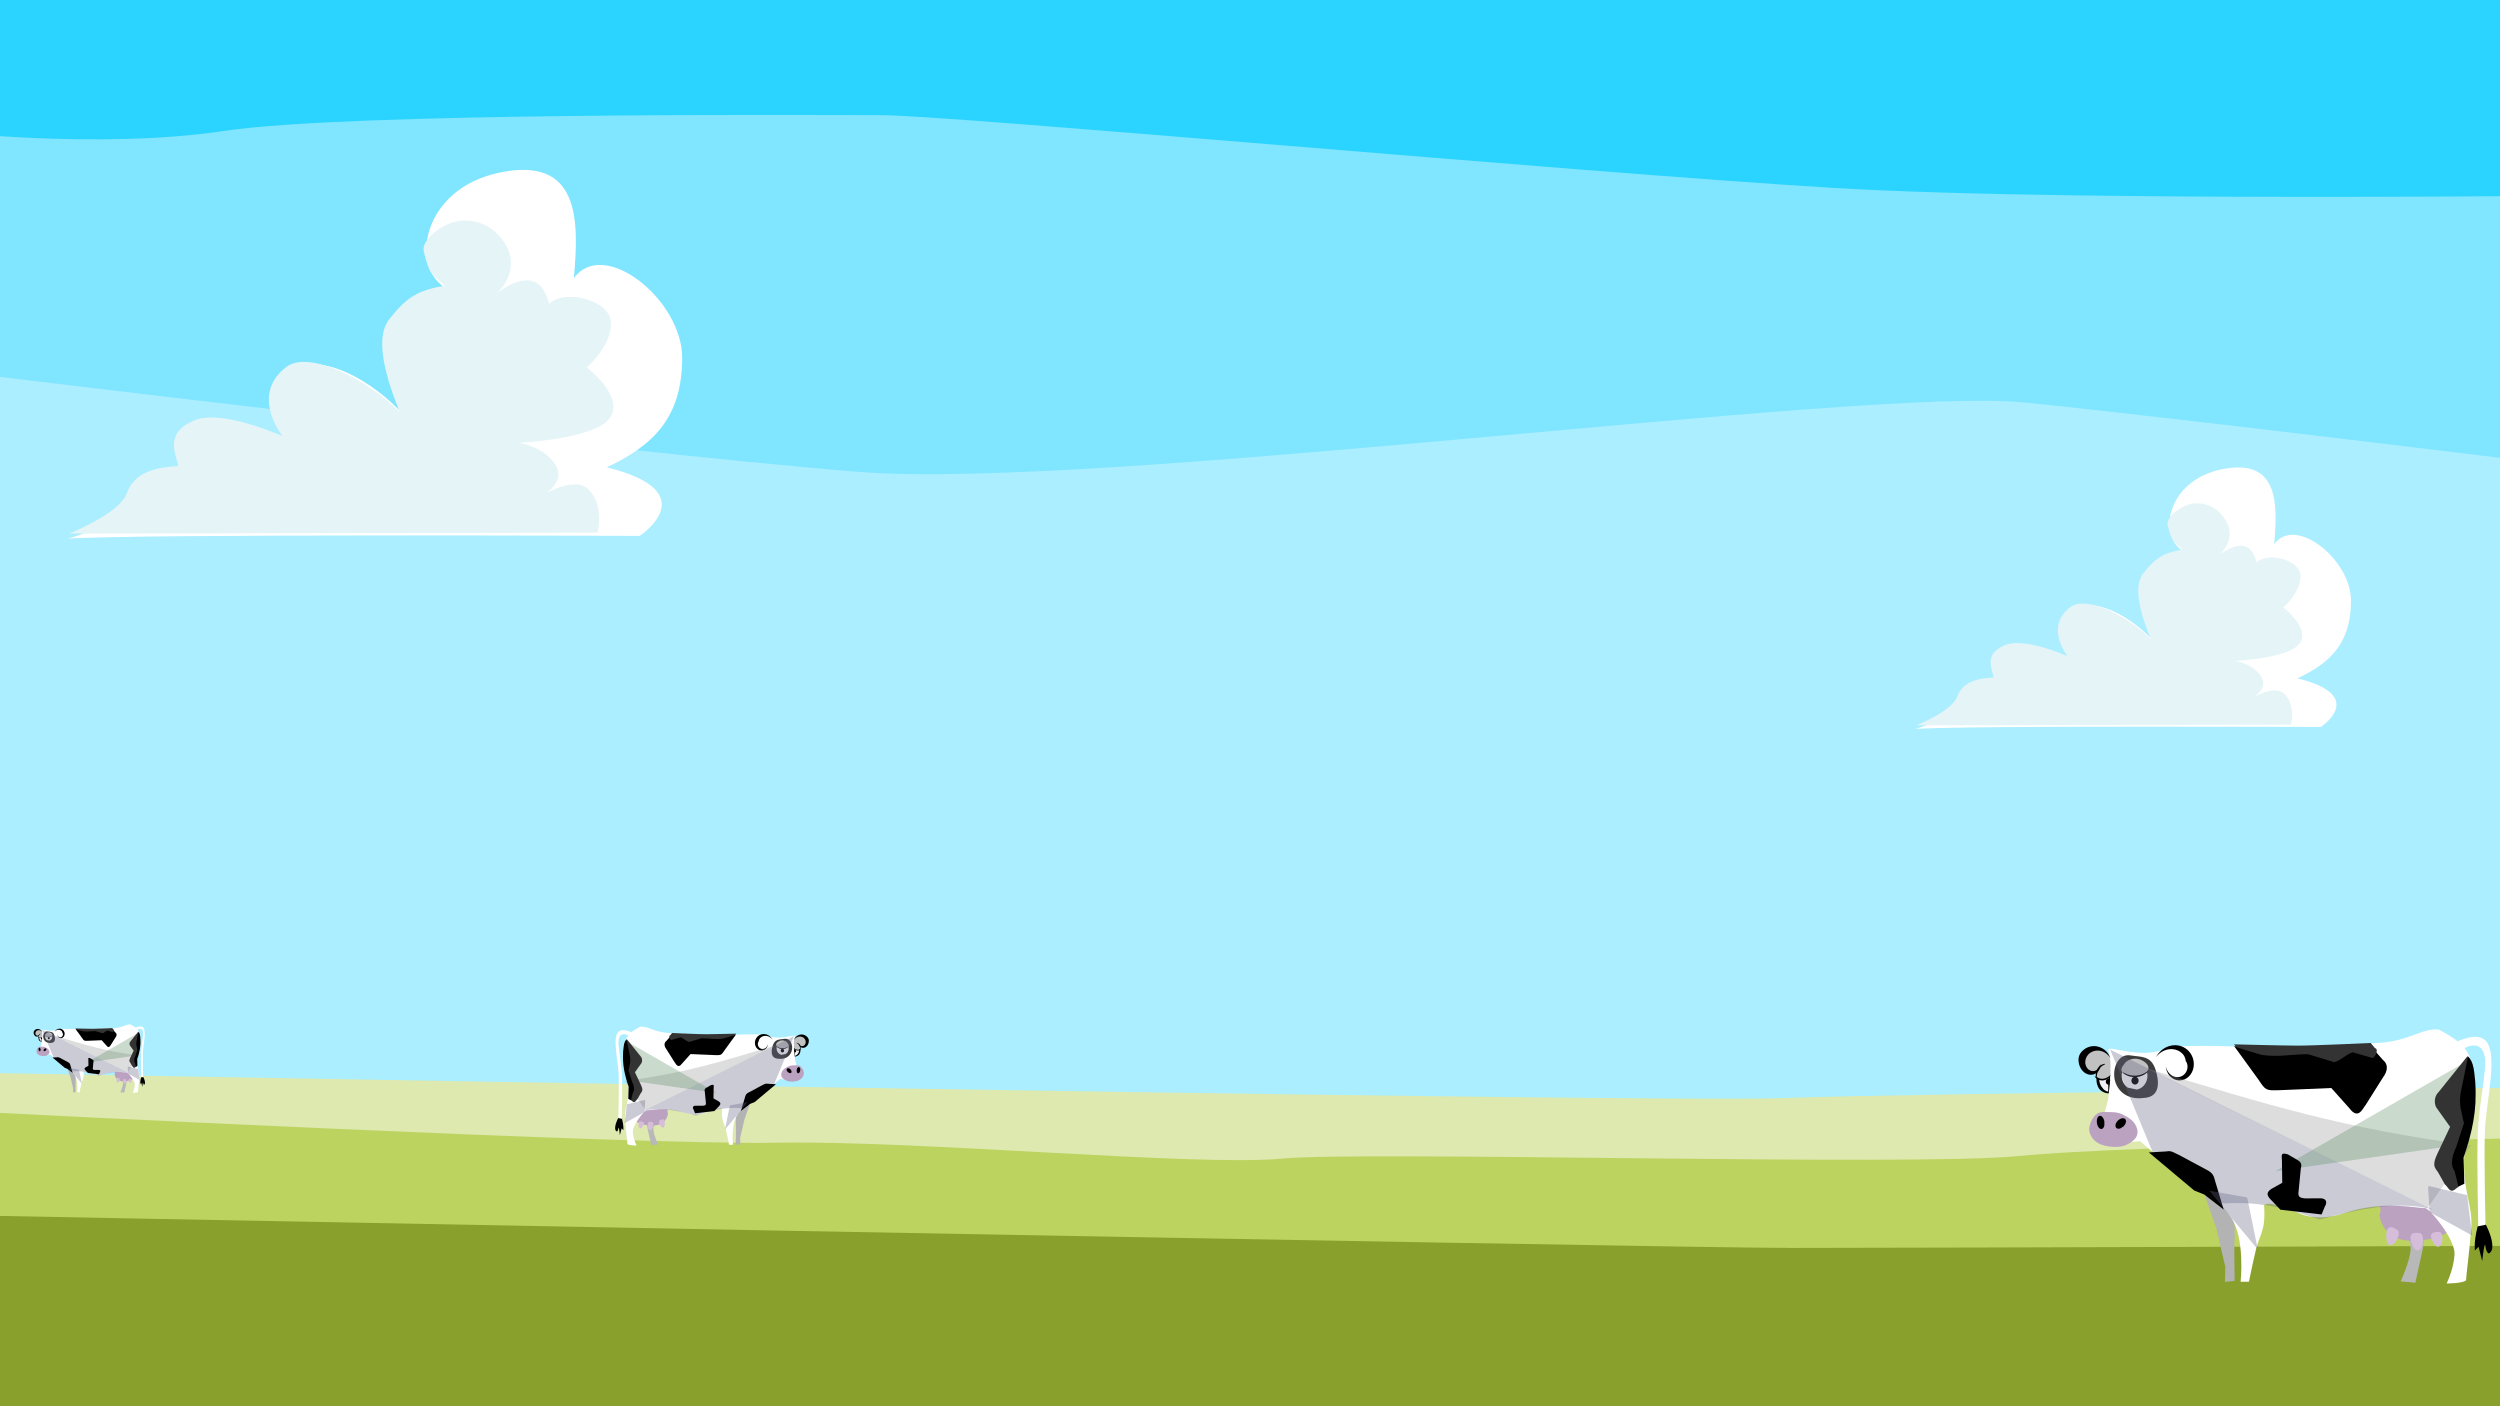 <?xml version="1.0" encoding="UTF-8" standalone="no"?>
<!-- Created with Inkscape (http://www.inkscape.org/) -->

<svg
   xmlns:dc="http://purl.org/dc/elements/1.1/"
   xmlns:cc="http://creativecommons.org/ns#"
   xmlns:rdf="http://www.w3.org/1999/02/22-rdf-syntax-ns#"
   xmlns:svg="http://www.w3.org/2000/svg"
   xmlns="http://www.w3.org/2000/svg"
   xmlns:sodipodi="http://sodipodi.sourceforge.net/DTD/sodipodi-0.dtd"
   xmlns:inkscape="http://www.inkscape.org/namespaces/inkscape"
   width="1600"
   height="900"
   id="svg2"
   version="1.1"
   inkscape:version="0.48.5 r10040"
   sodipodi:docname="fondo.svg">
  <rect width="100%" height="100%" fill="#808080" stroke="none"/>
  <defs
     id="defs4" />
  <sodipodi:namedview
     id="base"
     pagecolor="#ffffff"
     bordercolor="#666666"
     borderopacity="1.0"
     inkscape:pageopacity="0.0"
     inkscape:pageshadow="2"
     inkscape:zoom="0.9899495"
     inkscape:cx="1071.9255"
     inkscape:cy="309.66583"
     inkscape:document-units="px"
     inkscape:current-layer="layer3"
     showgrid="false"
     borderlayer="true"
     width="1600px"
     inkscape:window-width="1913"
     inkscape:window-height="1023"
     inkscape:window-x="0"
     inkscape:window-y="25"
     inkscape:window-maximized="1" />
  <g
     inkscape:label="Capa 1"
     inkscape:groupmode="layer"
     id="layer1"
     transform="translate(0,-152.362)"
     style="display:inline">
    <rect
       style="fill:#aaeeff;fill-opacity:1;stroke:none"
       id="rect2992"
       width="1697.897"
       height="782.018"
       x="-36.812"
       y="115.219" />
    <path
       style="fill:#dde9af;stroke:none"
       d="m -58.356,838.128 c 0,0 1108.522,20.405 1199.742,17.004 91.22,-3.401 493.778,-6.802 493.778,-6.802 l 19.831,119.031 -1754.995,-11.903 z"
       id="path2985"
       inkscape:connector-curvature="0"
       sodipodi:nodetypes="cscccc" />
    <path
       style="fill:#bcd35f;stroke:none"
       d="m -56.373,902.403 45.61,154.74 c 0,0 1651.876,6.802 1649.893,-1.7 -1.983,-8.502 0,-175.145 0,-175.145 0,0 -279.609,5.101 -347.033,11.903 -67.424,6.802 -418.422,-3.401 -471.965,1.7 -53.542,5.101 -233.999,-11.903 -323.236,-10.203 -89.237,1.7 -491.795,-18.705 -523.524,-20.405 -31.729,-1.7 -29.746,39.11 -29.746,39.11 z"
       id="path2988"
       inkscape:connector-curvature="0"
       sodipodi:nodetypes="ccccssssc" />
    <path
       style="fill:#89a02c;stroke:none"
       d="m -85.564,928.928 c 0,0 1150.166,22.106 1231.471,22.106 81.305,0 577.066,-1.7 577.066,-1.7 l -11.898,222.757 -1776.808,1.7 z"
       id="path2990"
       inkscape:connector-curvature="0"
       sodipodi:nodetypes="cscccc" />
  </g>
  <g
     inkscape:groupmode="layer"
     id="layer3"
     inkscape:label="Capa#1"
     style="opacity:1">
    <g
       transform="matrix(-0.798,0,0,0.798,682.543,27.026)"
       style="display:inline"
       id="g4081-2">
      <path
         inkscape:connector-curvature="0"
         d="m 327.539,858.278 c 0,0.666 3.85,9.228 3.724,13.658 -0.126,4.43 -3.724,12.159 -3.724,12.159 l 5.512,0.5 2.682,-12.159 2.682,-13.824 z"
         id="path4310-7-5-7-4-1-4"
         style="fill:#b8b8b8;fill-opacity:1;fill-rule:evenodd;stroke:none" />
      <path
         inkscape:connector-curvature="0"
         d="m 258.317,864.171 3.399,14.503 -0.13,5.623 3.648,-0.401 c 0,0 -0.288,-14.393 -0.035,-15.5 0.252,-1.107 -0.336,-12.215 -0.336,-12.215 l -10.876,-4.438"
         id="path4408-1-4-3-2-7"
         style="fill:#b3b3b3;fill-opacity:1;fill-rule:evenodd;stroke:none" />
      <g
         id="g4464-2-4-0-5-3"
         transform="matrix(0.57,0,0,0.637,107.904,655.69)">
        <path
           style="fill:#f1f1f1;fill-opacity:1;stroke:none"
           id="path4419-3-6-3-1-3"
           transform="translate(-2.779,-1.255)"
           d="m 192.21,247.228 a 6.498,7.171 0 1 1 3.644,1.065"
           inkscape:connector-curvature="0" />
        <path
           style="fill:#000000;fill-opacity:1;stroke:none"
           id="path3123-6-5-8-0-1-2-6"
           transform="matrix(0.672,0,0,0.672,61.211,90.936)"
           d="m 195.293,225.667 a 2.72,2.652 0 1 1 0.255,0.061"
           inkscape:connector-curvature="0" />
        <path
           style="fill:#000000;fill-rule:evenodd;stroke:none"
           id="path4261-9-9-8-2-6"
           d="m 193.697,232.126 c -0.004,0.139 -0.562,0.217 -1.471,0.507 -0.455,0.145 -0.997,0.35 -1.576,0.665 -0.579,0.315 -1.197,0.74 -1.762,1.314 0,0 0,0 0,0 -0.527,0.533 -1.011,1.2 -1.379,1.982 -0.368,0.782 -0.619,1.679 -0.663,2.623 0,0 0,0 0,1e-5 -0.082,1.647 0.492,3.507 1.734,4.88 0.293,0.43 0.639,0.825 1.026,1.174 0.928,0.836 2.038,1.357 3.118,1.517 0,0 0,0 0,-1e-5 0.023,-4.178 0.115,-7.817 0.293,-10.44 0.178,-2.623 0.441,-4.229 0.679,-4.222 0.238,0.008 0.394,1.646 0.391,4.437 -0.002,2.791 -0.163,6.734 -0.428,11.233 0,0 0,0 0,0 -1.665,0.049 -3.38,-0.342 -4.873,-1.162 -0.623,-0.342 -1.192,-0.75 -1.694,-1.212 -1.616,-1.834 -2.268,-4.222 -2.071,-6.34 0,0 0,0 0,0 0.116,-1.211 0.497,-2.316 1.019,-3.249 0.523,-0.933 1.188,-1.695 1.891,-2.275 0,-1e-5 0,-1e-5 0,-1e-5 0.757,-0.622 1.544,-1.029 2.26,-1.288 0.716,-0.259 1.363,-0.371 1.89,-0.406 1.053,-0.071 1.616,0.124 1.613,0.263 z"
           inkscape:connector-curvature="0" />
      </g>
      <path
         style="fill:#bca2c1;fill-opacity:1;fill-rule:evenodd;stroke:none"
         id="path4273-3-9-3-0-6-0"
         d="m 319.594,855.498 c 0.894,1.999 0,3.498 0,3.498 0,0 0.149,5.496 5.81,8.494 5.661,2.998 15.344,0.167 15.344,0.167 l 2.83,-1.166 c 0,0 5.574,-0.663 -0.894,-11.159 -6.468,-10.496 -16.834,-7.828 -16.834,-7.828"
         inkscape:connector-curvature="0" />
      <path
         style="fill:#d6bedb;fill-opacity:1;stroke:none"
         id="path4019-8-2-4-9-4"
         d="m 325.987,868.715 c -0.862,1.495 -2.228,2.184 -3.051,1.539 -0.823,-0.645 -1.129,-4.318 -0.268,-5.813 0.862,-1.495 2.902,-0.192 3.725,0.453 0.768,0.601 0.463,2.109 -0.263,3.554"
         inkscape:connector-curvature="0" />
      <g
         transform="matrix(0.268,-0.128,0.114,0.3,112.482,671.572)"
         id="g4342-2-4-3-7-9-8"
         style="fill:#d6bedb;fill-opacity:1;display:inline">
        <path
           inkscape:connector-curvature="0"
           d="m 362.222,332.092 c -2.897,-0.393 -4.544,-1.779 -3.679,-3.096 0.865,-1.317 7.202,-3.365 10.099,-2.972 2.897,0.393 1.271,3.522 0.406,4.839 -0.806,1.228 -3.546,1.533 -6.312,1.286"
           transform="matrix(0.67,-1.642,2.587,0.425,-634.258,1313.619)"
           id="path4019-9-3-7-6-1-2"
           style="fill:#d6bedb;fill-opacity:1;stroke:none" />
      </g>
      <path
         style="fill:#d6bedb;fill-opacity:1;stroke:none"
         id="path4019-9-8-8-0-4-4-6"
         d="m 343.238,868.525 c -0.088,1.493 -0.896,2.641 -1.803,2.564 -0.908,-0.077 -2.608,-2.595 -2.52,-4.088 0.088,-1.493 2.22,-1.516 3.128,-1.439 0.846,0.072 1.203,1.31 1.203,2.702"
         inkscape:connector-curvature="0" />
      <path
         inkscape:connector-curvature="0"
         d="m 217.789,796.99 c 0.894,-1.332 13.312,4.002 22.457,-0.566 9.19,-1.585 30.85,-0.169 36.705,0.039 10.908,0.291 30.797,-1.24 42.417,-1.906 11.62,-0.666 16.204,-5.702 22.572,-4.973 10.37,5.675 12.186,7.934 13.706,21.044 1.098,9.812 -4.005,14.633 -4.303,27.625 -0.298,12.992 3.344,17.252 2.682,25.983 -0.662,8.731 -1.937,17.822 -1.937,19.487 -1.341,1.166 -7.3,1.166 -7.3,1.166 0,0 2.682,-5.33 2.979,-10.993 0.298,-5.663 -9.683,-17.655 -11.173,-17.322 -1.49,0.333 -15.236,-3.086 -29.348,1.666 -13.982,4.707 -19.515,-1.166 -21.452,-1.166 -3.637,0 -5.794,-3.327 -9.534,-1.666 0.728,9.727 -1.684,11.168 -2.979,16.489 -1.295,5.321 -2.682,12.325 -2.682,12.325 l -3.128,0 c 0,0 1.777,-16.511 -3.724,-24.317 -7.747,-10.993 -13.131,-10.36 -13.131,-10.36 l -20.878,-18.082 c 0,0 -16.791,1.664 -16.195,0 0.596,-1.666 4.196,-15.659 4.196,-15.659 0.401,-5.327 1.652,-8.561 0.052,-18.811 z"
         id="path4095-8-6-2-8-1-2"
         style="fill:#ffffff;fill-opacity:1;fill-rule:evenodd;stroke:none;display:inline"
         sodipodi:nodetypes="cccsccssccsssscsccsccccc" />
      <path
         style="fill:#000000;fill-rule:evenodd;stroke:none"
         id="path3831-2-4-5-8-0-5"
         d="m 235.718,799.865 c 0.673,-1.212 1.591,-2.245 2.676,-3.006 1.372,-0.957 2.977,-1.453 4.594,-1.42 1.782,0.025 3.571,0.749 4.939,2.158 0,0 0,0 0,0 0.678,0.71 1.219,1.587 1.566,2.574 0.347,0.99 0.477,2.074 0.36,3.152 -0.121,1.082 -0.497,2.114 -1.093,2.985 0,0 0,0 0,0 -0.598,0.871 -1.4,1.547 -2.32,1.949 -0.921,0.4 -1.929,0.506 -2.906,0.298 0,0 0,0 0,0 -0.977,-0.21 -1.884,-0.731 -2.608,-1.505 -0.896,-0.967 -1.449,-2.265 -1.556,-3.652 0.292,1.37 1.019,2.495 1.944,3.201 0.747,0.566 1.598,0.842 2.411,0.845 0.812,0 1.576,-0.267 2.185,-0.713 0.609,-0.445 1.067,-1.067 1.33,-1.728 0,0 0,0 0,0 0.265,-0.661 0.344,-1.375 0.263,-2.009 -0.078,-0.633 -0.318,-1.22 -0.637,-1.679 0,0 -0.01,-0.01 -0.01,-0.013 -0.041,-0.578 -0.235,-1.199 -0.558,-1.77 0,0 0,0 0,0 -0.64,-1.16 -1.894,-2.075 -3.339,-2.445 0,0 0,0 0,0 -1.32,-0.335 -2.812,-0.232 -4.22,0.39 -1.115,0.493 -2.164,1.304 -3.022,2.388 z"
         inkscape:connector-curvature="0" />
      <g
         style="display:inline"
         id="g4503-7-5-6-1-5"
         transform="matrix(0.57,0,0,0.637,106.693,654.999)">
        <path
           sodipodi:nodetypes="csssccccccc"
           inkscape:connector-curvature="0"
           id="path4421-9-9-7-2-3-1"
           transform="matrix(0.435,0,0,0.435,805.43,-239.622)"
           d="m -1419.125,1062.938 c -4.102,-0.05 -8.212,1.094 -11.51,3.206 -3.298,2.111 -5.764,5.177 -6.908,8.586 -1.143,3.409 -0.957,7.141 0.522,10.451 1.479,3.311 4.242,6.181 7.739,8.038 l 5.437,1.219 c 5.074,-1.984 2.928,4.51 2.594,6.625 l 9.969,3.25 c 3.689,-0.113 8.685,-2.936 10.625,-5.656 -0.364,-8.985 2.278,-19.707 -2.063,-27.095 -3.171,-5.118 -9.695,-8.547 -16.406,-8.624 z"
           style="fill:#c1c1c1;fill-opacity:1;stroke:none" />
        <path
           style="fill:#000000;fill-rule:evenodd;stroke:none"
           id="path4423-2-1-2-3-1-1"
           d="m 185.947,238.767 c 0.095,-0.1 0.627,0.292 1.546,0.712 0.919,0.42 2.271,0.842 3.765,0.765 0.073,-0.004 0.146,-0.009 0.218,-0.015 1.44,-0.117 2.676,-0.678 3.505,-1.179 0.829,-0.501 1.297,-0.921 1.399,-0.834 0.103,0.087 -0.187,0.689 -0.987,1.392 -0.4,0.352 -0.931,0.719 -1.58,1.017 -0.65,0.298 -1.418,0.524 -2.252,0.599 -0.084,0.007 -0.168,0.013 -0.253,0.018 -0.864,0.044 -1.688,-0.082 -2.399,-0.302 -0.711,-0.22 -1.308,-0.532 -1.768,-0.847 -0.459,-0.315 -0.782,-0.63 -0.978,-0.871 -0.195,-0.241 -0.266,-0.405 -0.218,-0.455 z"
           inkscape:connector-curvature="0" />
        <path
           style="fill:#000000;fill-rule:evenodd;stroke:none"
           id="path4423-2-4-0-2-2-8-6"
           d="m 192.884,231.556 c 0.025,0.136 -0.605,0.335 -1.485,0.832 -0.881,0.496 -2.017,1.341 -2.833,2.594 -0.04,0.061 -0.079,0.123 -0.116,0.185 -0.753,1.234 -1.026,2.562 -1.109,3.528 -0.083,0.965 -0.018,1.591 -0.149,1.622 -0.131,0.032 -0.447,-0.557 -0.545,-1.617 -0.098,-1.061 0.088,-2.614 0.948,-4.049 0.043,-0.072 0.088,-0.144 0.134,-0.215 0.473,-0.725 1.06,-1.316 1.656,-1.762 0.596,-0.445 1.2,-0.745 1.725,-0.931 1.049,-0.373 1.751,-0.323 1.776,-0.187 z"
           inkscape:connector-curvature="0" />
      </g>
      <g
         id="g3981-1-6-5-6-3-9"
         transform="matrix(0.831,0,0,0.929,3.074,609.392)">
        <path
           sodipodi:nodetypes="ccccccccccccccccccccccccccc"
           style="fill:#000000;fill-rule:evenodd;stroke:none"
           id="path3831-9-2-9-3-7-2-1"
           d="m 259.338,205.469 c -0.548,-0.781 -1.254,-1.457 -2.058,-1.959 -1.152,-0.721 -2.539,-1.105 -3.898,-1.078 -1.477,0.042 -2.972,0.552 -3.966,1.517 l 0,0 c -0.505,0.478 -0.911,1.06 -1.152,1.685 -0.24,0.623 -0.337,1.308 -0.253,1.946 0.08,0.639 0.335,1.27 0.724,1.774 l 0,0 c 0.387,0.504 0.926,0.912 1.512,1.138 0.585,0.228 1.252,0.292 1.861,0.172 l 0,0 c 0.609,-0.117 1.201,-0.419 1.641,-0.845 0.545,-0.519 0.911,-1.286 0.97,-2.037 0.165,0.769 0.008,1.723 -0.503,2.523 -0.412,0.649 -1.071,1.216 -1.878,1.555 -0.807,0.34 -1.768,0.453 -2.729,0.274 l 0,0 c -0.961,-0.179 -1.914,-0.646 -2.703,-1.376 -1e-5,0 -1e-5,0 -1e-5,0 -0.788,-0.73 -1.4,-1.703 -1.723,-2.824 -0.753,-2.674 0.137,-4.504 2.338,-6 l 10e-6,0 c 1.849,-1.216 3.967,-1.511 5.828,-1.182 l 0,0 c 1.697,0.298 3.203,1.099 4.295,2.173 0.762,0.747 1.333,1.631 1.692,2.544 z"
           inkscape:connector-curvature="0" />
      </g>
      <g
         id="g3219-7-9-0-6-2"
         transform="matrix(0.57,0,0,0.637,107.457,291.405)">
        <path
           style="opacity:0.763;fill:#000000;fill-opacity:1;stroke:none"
           id="path3119-3-0-6-7-5-1"
           d="m 197.557,810.218 c -0.838,-6.766 3.191,-13.996 10.545,-12.946 7.141,1.02 13.477,0.004 16.524,8.243 2.273,6.146 3.969,16.479 -7.935,16.851 -11.824,1.367 -18.297,-5.382 -19.135,-12.148 z"
           inkscape:connector-curvature="0" />
        <path
           style="fill:#ffffff;fill-opacity:1;stroke:none"
           id="path3121-3-7-2-6-0-6"
           transform="matrix(1.813,0,0,1.813,-144.629,406.959)"
           d="m 193.641,225.774 a 4.672,4.546 0 1 1 3.253,0.611"
           inkscape:connector-curvature="0" />
        <path
           style="fill:#000000;fill-opacity:1;stroke:none"
           id="path3123-67-3-4-5-4-0"
           transform="matrix(0.868,0,0,0.868,40.992,618.466)"
           d="m 195.293,225.667 a 2.72,2.652 0 1 1 0.255,0.061"
           inkscape:connector-curvature="0" />
        <g
           style="display:inline"
           id="g4430-9-3-7-3-4"
           transform="matrix(1,0,0,0.879,0.617,599.176)">
          <path
             style="fill:#c1c1c1;fill-opacity:1;stroke:none"
             id="path4421-7-4-3-2-0"
             transform="translate(-0.717,-0.179)"
             d="m 204.522,237.888 c -3.707,-1.769 -2.167,-4.359 0.122,-7.223 2.289,-2.864 7.149,-3.752 10.856,-1.984 3.707,1.769 6.021,4.807 3.732,7.671 -1.385,1.733 -4.964,3.534 -7.598,3.606"
             inkscape:connector-curvature="0" />
          <path
             style="fill:#000000;fill-rule:evenodd;stroke:none"
             id="path4423-8-3-0-6-2"
             d="m 202.213,236.556 c 0.088,-0.107 0.944,0.518 2.459,1.185 0.758,0.334 1.685,0.669 2.744,0.903 1.059,0.234 2.249,0.365 3.491,0.308 0.137,-0.006 0.274,-0.015 0.409,-0.025 2.384,-0.186 4.43,-1.05 5.8,-1.831 1.37,-0.782 2.123,-1.441 2.218,-1.346 0.047,0.048 -0.08,0.273 -0.384,0.621 -0.303,0.348 -0.786,0.816 -1.458,1.305 -0.672,0.49 -1.536,1 -2.569,1.413 -1.033,0.413 -2.234,0.726 -3.527,0.834 -0.147,0.012 -0.295,0.022 -0.444,0.028 -1.347,0.061 -2.632,-0.11 -3.756,-0.411 -1.124,-0.302 -2.086,-0.732 -2.844,-1.168 -0.758,-0.436 -1.314,-0.874 -1.67,-1.206 -0.355,-0.332 -0.513,-0.556 -0.469,-0.609 z"
             inkscape:connector-curvature="0" />
        </g>
      </g>
      <path
         style="fill:#000000;fill-rule:evenodd;stroke:none;display:inline"
         id="path4279-0-7-4-6-4"
         d="m 324.515,856.167 c 0,0 0,0 0,0 0,0 0,0 0,0 0,0 0,0 0,0 0,0 0,0 0,0 z"
         inkscape:connector-curvature="0" />
      <path
         inkscape:connector-curvature="0"
         d="m 347.954,794.456 c 0,0 7.951,-4.337 11.533,-0.673 4.713,4.821 0.201,22.986 -0.301,33.301 -0.435,8.96 0.201,36.665 0.201,36.665 l -2.708,0 c 0,0 -0.602,-24.443 -0.201,-35.432 0.401,-10.988 3.61,-23.995 2.607,-28.704 -1.003,-4.709 -4.413,-5.158 -9.226,-2.243 -0.401,-2.355 -1.905,-2.915 -1.905,-2.915 z"
         id="path3239-2-2-8-4-4"
         style="fill:#ffffff;fill-rule:evenodd;stroke:none" />
      <path
         inkscape:connector-curvature="0"
         d="m 356.434,863.461 c -1.542,6.026 -1.028,9.039 -1.028,9.039 l 1.371,-1.427 1.371,5.391 c 0,0 0.857,-7.928 1.2,-5.55 0.343,2.378 1.2,2.696 1.2,2.696 0,0 1.714,-0.317 1.371,-3.647 -0.343,-3.33 -2.4,-7.136 -2.4,-7.136 z"
         id="path4013-0-8-9-0-7"
         style="fill:#000000;fill-rule:evenodd;stroke:none" />
      <path
         sodipodi:nodetypes="cccccc"
         inkscape:connector-curvature="0"
         id="path4608-6-6-0-3-5-49-4-7-2-0-7"
         d="m 339.538,857.101 c -12.089,-3.33 -26.822,-0.418 -42.458,3.764 -11.115,-3.872 -22.578,-7.049 -36.166,-5.975 l -26.471,-19.326 -15.938,-38.441 z"
         style="opacity:0.335;fill:#636385;fill-opacity:1;stroke:none" />
      <path
         sodipodi:nodetypes="cccc"
         inkscape:connector-curvature="0"
         id="path4608-6-6-0-3-5-49-5-5-8-5-7-6"
         d="M 337.832,856.244 232.511,804.274 c 46.045,13.724 72.323,22.209 121.583,28.794 z"
         style="opacity:0.335;fill:#999999;fill-opacity:1;stroke:none" />
      <path
         sodipodi:nodetypes="cccc"
         inkscape:connector-curvature="0"
         id="path4608-6-6-0-3-5-49-5-9-5-6-0-9-8-7-4"
         d="m 353.088,832.332 -72.58,10.408 72.126,-41.421 z"
         style="opacity:0.335;fill:#618f6a;fill-opacity:1;stroke:none" />
      <path
         sodipodi:nodetypes="cccccccccsc"
         style="fill:#000000;fill-rule:evenodd;stroke:none"
         id="path3201-8-8-2-8-4"
         d="m 265.038,795.787 9.127,12.58 c 2.714,4.107 2.843,4.096 7.734,3.965 l 19.603,-0.823 6.843,7.654 c 3.38,4.503 5.024,-0.161 6.116,-1.391 l 6.399,-10.171 c 1.818,-2.391 2.163,-4.941 0.024,-6.63 l -4.952,-5.572 c 0,0 -15.051,2.47 -23.051,2.337 -8,-0.133 -27.841,-1.948 -27.841,-1.948 z"
         inkscape:connector-curvature="0" />
      <path
         sodipodi:nodetypes="ccccccccscc"
         style="fill:#333333;fill-opacity:1;fill-rule:evenodd;stroke:none"
         id="path3201-0-2-3-6-8-2"
         d="m 265.962,796.226 9.294,2.824 c 6.206,0.956 9.929,-0.125 17.49,-0.23 l 9.225,2.779 c 1.396,0.999 4.947,-2.703 7.513,-3.507 l 7.215,2.072 c 1.058,0.582 2.826,-3.345 1.213,-3.608 l -1.639,-1.958 c 0,0 -21.487,1.027 -27.518,1.007 -6.03,-0.02 -23.78,-0.491 -23.78,-0.491 z"
         inkscape:connector-curvature="0" />
      <path
         sodipodi:nodetypes="ccccccccccccc"
         style="fill:#333333;fill-opacity:1;fill-rule:evenodd;stroke:none"
         id="path3207-5-0-0-1-7"
         d="m 352.665,799.493 -11,13.677 c -1.949,1.923 -1.363,5.053 -0.525,5.964 l 4.958,6.955 -4.688,9.891 c -2.109,4.36 -1.216,5.337 0.057,6.971 l 2.686,4.774 c 1.216,0.77 1.77,3.638 4.003,1.667 l 2.523,-1.934 0,-10.579 3.332,-14.901 1.02,-13.03 z"
         inkscape:connector-curvature="0" />
      <path
         sodipodi:nodetypes="ccccccccccc"
         style="fill:#000000;fill-opacity:1;fill-rule:evenodd;stroke:none"
         id="path3207-6-6-76-0-6-2"
         d="m 352.837,799.686 -2.787,13.721 c -0.747,4.609 0.417,6.981 1.224,11.387 l -2.869,8.827 c -2.109,4.359 -1.914,7.417 -0.64,9.051 l 0.825,3.213 0.598,2.589 2.25,-1.024 -0.282,-9.871 c 3.229,-9.435 5.08,-17.596 4.41,-28.012 -0.387,-3.816 -0.526,-7.88 -2.728,-9.882 z"
         inkscape:connector-curvature="0" />
      <path
         sodipodi:nodetypes="cccccccccccccc"
         style="fill:#000000;fill-rule:evenodd;stroke:none;display:inline"
         id="path3469-1-2-3-4-04-6-8-0"
         d="m 278.874,849.46 4.212,-2.372 -0.113,-8.326 c -0.1,-2.141 -0.558,-3.168 2.239,-2.333 l 3.271,1.916 c 2.193,1.13 1.808,2.251 1.557,3.547 l -0.814,8.332 c -0.227,1.73 -0.033,2.55 2.401,2.718 l 6.01,-0.027 c 1.934,0.08 2.512,1.46 1.408,3.15 l -1.186,2.91 -15.46,-1.788 -3.566,-3.735 c -2.031,-2.002 -1.262,-2.977 0.041,-3.992 z"
         inkscape:connector-curvature="0" />
      <path
         sodipodi:nodetypes="ccccccccc"
         style="fill:#000000;fill-rule:evenodd;stroke:none"
         id="path3213-6-3-0-6-9"
         d="m 233.018,835.695 6.623,-0.388 c 1.861,-0.432 3.058,0.641 4.699,1.34 l 10.011,5.372 c 2.956,1.379 3.081,2.726 3.572,4.519 l 3.196,10.604 -7.33,-5.662 -3.732,-1.49 z"
         inkscape:connector-curvature="0" />
      <path
         style="fill:#bca2c1;fill-opacity:1;fill-rule:evenodd;stroke:none"
         id="path3913-7-9-6-1-9-2-7"
         d="m 224.724,832.796 c -2.624,1.387 -8.014,0.888 -10.426,-0.428 -2.412,-1.317 -3.326,-3.069 -3.646,-4.854 -0.32,-1.784 1.471,-7.066 5.117,-6.995 3.646,0.071 5.305,-0.147 7.547,0.999 2.242,1.147 4.605,2.498 5.309,5.425 0.704,2.926 -1.278,4.466 -3.902,5.853 z"
         inkscape:connector-curvature="0" />
      <path
         inkscape:connector-curvature="0"
         d="m 222.257,826.689 a 1.508,2.345 45.079 1 1 1.123,-0.664"
         id="path3985-6-9-7-6-9-1"
         style="fill:#000000;fill-opacity:1;stroke:none" />
      <path
         inkscape:connector-curvature="0"
         d="m 216.322,825.471 a 2.492,1.419 82.267 1 1 -0.01,-1.42"
         id="path3985-1-5-4-9-4-7-3"
         style="fill:#000000;fill-opacity:1;stroke:none" />
      <path
         sodipodi:nodetypes="cccccc"
         inkscape:connector-curvature="0"
         id="path4608-6-6-0-3-5-49-4-7-3-9-4-1-5"
         d="m 270.116,853.491 3.8,18.619 -10.925,-13.145 -7.202,-8.876 14.099,2.487 z"
         style="opacity:0.335;fill:#636385;fill-opacity:1;stroke:none" />
      <path
         sodipodi:nodetypes="cccccc"
         inkscape:connector-curvature="0"
         id="path4608-6-6-0-3-5-49-4-7-3-9-4-1-9-3"
         d="m 337.837,849.184 0.583,8.915 15.934,8.768 -1.876,-15.136 -14.412,-3.461 z"
         style="opacity:0.335;fill:#636385;fill-opacity:1;stroke:none" />
    </g>
    <g
       style="display:inline"
       id="g4081"
       transform="matrix(1.705,0,0,1.705,977.969,-687.298)">
      <path
         inkscape:connector-curvature="0"
         d="m 327.539,858.278 c 0,0.666 3.85,9.228 3.724,13.658 -0.126,4.43 -3.724,12.159 -3.724,12.159 l 5.512,0.5 2.682,-12.159 2.682,-13.824 z"
         id="path4310-7-5-7-4-1"
         style="fill:#b8b8b8;fill-opacity:1;fill-rule:evenodd;stroke:none" />
      <path
         inkscape:connector-curvature="0"
         d="m 258.317,864.171 3.399,14.503 -0.13,5.623 3.648,-0.401 c 0,0 -0.288,-14.393 -0.035,-15.5 0.252,-1.107 -0.336,-12.215 -0.336,-12.215 l -10.876,-4.438"
         id="path4408-1-4-3-2"
         style="fill:#b3b3b3;fill-opacity:1;fill-rule:evenodd;stroke:none" />
      <g
         id="g4464-2-4-0-5"
         transform="matrix(0.57,0,0,0.637,107.904,655.69)">
        <path
           style="fill:#f1f1f1;fill-opacity:1;stroke:none"
           id="path4419-3-6-3-1"
           transform="translate(-2.779,-1.255)"
           d="m 192.21,247.228 a 6.498,7.171 0 1 1 3.644,1.065"
           inkscape:connector-curvature="0" />
        <path
           style="fill:#000000;fill-opacity:1;stroke:none"
           id="path3123-6-5-8-0-1-2"
           transform="matrix(0.672,0,0,0.672,61.211,90.936)"
           d="m 195.293,225.667 a 2.72,2.652 0 1 1 0.255,0.061"
           inkscape:connector-curvature="0" />
        <path
           style="fill:#000000;fill-rule:evenodd;stroke:none"
           id="path4261-9-9-8-2"
           d="m 193.697,232.126 c -0.004,0.139 -0.562,0.217 -1.471,0.507 -0.455,0.145 -0.997,0.35 -1.576,0.665 -0.579,0.315 -1.197,0.74 -1.762,1.314 0,0 0,0 0,0 -0.527,0.533 -1.011,1.2 -1.379,1.982 -0.368,0.782 -0.619,1.679 -0.663,2.623 0,0 0,0 0,1e-5 -0.082,1.647 0.492,3.507 1.734,4.88 0.293,0.43 0.639,0.825 1.026,1.174 0.928,0.836 2.038,1.357 3.118,1.517 0,0 0,0 0,-1e-5 0.023,-4.178 0.115,-7.817 0.293,-10.44 0.178,-2.623 0.441,-4.229 0.679,-4.222 0.238,0.008 0.394,1.646 0.391,4.437 -0.002,2.791 -0.163,6.734 -0.428,11.233 0,0 0,0 0,0 -1.665,0.049 -3.38,-0.342 -4.873,-1.162 -0.623,-0.342 -1.192,-0.75 -1.694,-1.212 -1.616,-1.834 -2.268,-4.222 -2.071,-6.34 0,0 0,0 0,0 0.116,-1.211 0.497,-2.316 1.019,-3.249 0.523,-0.933 1.188,-1.695 1.891,-2.275 0,-1e-5 0,-1e-5 0,-1e-5 0.757,-0.622 1.544,-1.029 2.26,-1.288 0.716,-0.259 1.363,-0.371 1.89,-0.406 1.053,-0.071 1.616,0.124 1.613,0.263 z"
           inkscape:connector-curvature="0" />
      </g>
      <path
         style="fill:#bca2c1;fill-opacity:1;fill-rule:evenodd;stroke:none"
         id="path4273-3-9-3-0-6"
         d="m 319.594,855.498 c 0.894,1.999 0,3.498 0,3.498 0,0 0.149,5.496 5.81,8.494 5.661,2.998 15.344,0.167 15.344,0.167 l 2.83,-1.166 c 0,0 5.574,-0.663 -0.894,-11.159 -6.468,-10.496 -16.834,-7.828 -16.834,-7.828"
         inkscape:connector-curvature="0" />
      <path
         style="fill:#d6bedb;fill-opacity:1;stroke:none"
         id="path4019-8-2-4-9"
         d="m 325.987,868.715 c -0.862,1.495 -2.228,2.184 -3.051,1.539 -0.823,-0.645 -1.129,-4.318 -0.268,-5.813 0.862,-1.495 2.902,-0.192 3.725,0.453 0.768,0.601 0.463,2.109 -0.263,3.554"
         inkscape:connector-curvature="0" />
      <g
         transform="matrix(0.268,-0.128,0.114,0.3,112.482,671.572)"
         id="g4342-2-4-3-7-9"
         style="fill:#d6bedb;fill-opacity:1;display:inline">
        <path
           inkscape:connector-curvature="0"
           d="m 362.222,332.092 c -2.897,-0.393 -4.544,-1.779 -3.679,-3.096 0.865,-1.317 7.202,-3.365 10.099,-2.972 2.897,0.393 1.271,3.522 0.406,4.839 -0.806,1.228 -3.546,1.533 -6.312,1.286"
           transform="matrix(0.67,-1.642,2.587,0.425,-634.258,1313.619)"
           id="path4019-9-3-7-6-1"
           style="fill:#d6bedb;fill-opacity:1;stroke:none" />
      </g>
      <path
         style="fill:#d6bedb;fill-opacity:1;stroke:none"
         id="path4019-9-8-8-0-4-4"
         d="m 343.238,868.525 c -0.088,1.493 -0.896,2.641 -1.803,2.564 -0.908,-0.077 -2.608,-2.595 -2.52,-4.088 0.088,-1.493 2.22,-1.516 3.128,-1.439 0.846,0.072 1.203,1.31 1.203,2.702"
         inkscape:connector-curvature="0" />
      <path
         inkscape:connector-curvature="0"
         d="m 217.789,796.99 c 0.894,-1.332 13.312,4.002 22.457,-0.566 9.19,-1.585 30.85,-0.169 36.705,0.039 10.908,0.291 30.797,-1.24 42.417,-1.906 11.62,-0.666 16.204,-5.702 22.572,-4.973 10.37,5.675 12.186,7.934 13.706,21.044 1.098,9.812 -4.005,14.633 -4.303,27.625 -0.298,12.992 3.344,17.252 2.682,25.983 -0.662,8.731 -1.937,17.822 -1.937,19.487 -1.341,1.166 -7.3,1.166 -7.3,1.166 0,0 2.682,-5.33 2.979,-10.993 0.298,-5.663 -9.683,-17.655 -11.173,-17.322 -1.49,0.333 -15.236,-3.086 -29.348,1.666 -13.982,4.707 -19.515,-1.166 -21.452,-1.166 -3.637,0 -5.794,-3.327 -9.534,-1.666 0.728,9.727 -1.684,11.168 -2.979,16.489 -1.295,5.321 -2.682,12.325 -2.682,12.325 l -3.128,0 c 0,0 1.777,-16.511 -3.724,-24.317 -7.747,-10.993 -13.131,-10.36 -13.131,-10.36 l -20.878,-18.082 c 0,0 -16.791,1.664 -16.195,0 0.596,-1.666 4.196,-15.659 4.196,-15.659 0.401,-5.327 1.652,-8.561 0.052,-18.811 z"
         id="path4095-8-6-2-8-1"
         style="fill:#ffffff;fill-opacity:1;fill-rule:evenodd;stroke:none;display:inline"
         sodipodi:nodetypes="cccsccssccsssscsccsccccc" />
      <path
         style="fill:#000000;fill-rule:evenodd;stroke:none"
         id="path3831-2-4-5-8-0"
         d="m 235.718,799.865 c 0.673,-1.212 1.591,-2.245 2.676,-3.006 1.372,-0.957 2.977,-1.453 4.594,-1.42 1.782,0.025 3.571,0.749 4.939,2.158 0,0 0,0 0,0 0.678,0.71 1.219,1.587 1.566,2.574 0.347,0.99 0.477,2.074 0.36,3.152 -0.121,1.082 -0.497,2.114 -1.093,2.985 0,0 0,0 0,0 -0.598,0.871 -1.4,1.547 -2.32,1.949 -0.921,0.4 -1.929,0.506 -2.906,0.298 0,0 0,0 0,0 -0.977,-0.21 -1.884,-0.731 -2.608,-1.505 -0.896,-0.967 -1.449,-2.265 -1.556,-3.652 0.292,1.37 1.019,2.495 1.944,3.201 0.747,0.566 1.598,0.842 2.411,0.845 0.812,0 1.576,-0.267 2.185,-0.713 0.609,-0.445 1.067,-1.067 1.33,-1.728 0,0 0,0 0,0 0.265,-0.661 0.344,-1.375 0.263,-2.009 -0.078,-0.633 -0.318,-1.22 -0.637,-1.679 0,0 -0.01,-0.01 -0.01,-0.013 -0.041,-0.578 -0.235,-1.199 -0.558,-1.77 0,0 0,0 0,0 -0.64,-1.16 -1.894,-2.075 -3.339,-2.445 0,0 0,0 0,0 -1.32,-0.335 -2.812,-0.232 -4.22,0.39 -1.115,0.493 -2.164,1.304 -3.022,2.388 z"
         inkscape:connector-curvature="0" />
      <g
         style="display:inline"
         id="g4503-7-5-6-1"
         transform="matrix(0.57,0,0,0.637,106.693,654.999)">
        <path
           sodipodi:nodetypes="csssccccccc"
           inkscape:connector-curvature="0"
           id="path4421-9-9-7-2-3"
           transform="matrix(0.435,0,0,0.435,805.43,-239.622)"
           d="m -1419.125,1062.938 c -4.102,-0.05 -8.212,1.094 -11.51,3.206 -3.298,2.111 -5.764,5.177 -6.908,8.586 -1.143,3.409 -0.957,7.141 0.522,10.451 1.479,3.311 4.242,6.181 7.739,8.038 l 5.437,1.219 c 5.074,-1.984 2.928,4.51 2.594,6.625 l 9.969,3.25 c 3.689,-0.113 8.685,-2.936 10.625,-5.656 -0.364,-8.985 2.278,-19.707 -2.063,-27.095 -3.171,-5.118 -9.695,-8.547 -16.406,-8.624 z"
           style="fill:#c1c1c1;fill-opacity:1;stroke:none" />
        <path
           style="fill:#000000;fill-rule:evenodd;stroke:none"
           id="path4423-2-1-2-3-1"
           d="m 185.947,238.767 c 0.095,-0.1 0.627,0.292 1.546,0.712 0.919,0.42 2.271,0.842 3.765,0.765 0.073,-0.004 0.146,-0.009 0.218,-0.015 1.44,-0.117 2.676,-0.678 3.505,-1.179 0.829,-0.501 1.297,-0.921 1.399,-0.834 0.103,0.087 -0.187,0.689 -0.987,1.392 -0.4,0.352 -0.931,0.719 -1.58,1.017 -0.65,0.298 -1.418,0.524 -2.252,0.599 -0.084,0.007 -0.168,0.013 -0.253,0.018 -0.864,0.044 -1.688,-0.082 -2.399,-0.302 -0.711,-0.22 -1.308,-0.532 -1.768,-0.847 -0.459,-0.315 -0.782,-0.63 -0.978,-0.871 -0.195,-0.241 -0.266,-0.405 -0.218,-0.455 z"
           inkscape:connector-curvature="0" />
        <path
           style="fill:#000000;fill-rule:evenodd;stroke:none"
           id="path4423-2-4-0-2-2-8"
           d="m 192.884,231.556 c 0.025,0.136 -0.605,0.335 -1.485,0.832 -0.881,0.496 -2.017,1.341 -2.833,2.594 -0.04,0.061 -0.079,0.123 -0.116,0.185 -0.753,1.234 -1.026,2.562 -1.109,3.528 -0.083,0.965 -0.018,1.591 -0.149,1.622 -0.131,0.032 -0.447,-0.557 -0.545,-1.617 -0.098,-1.061 0.088,-2.614 0.948,-4.049 0.043,-0.072 0.088,-0.144 0.134,-0.215 0.473,-0.725 1.06,-1.316 1.656,-1.762 0.596,-0.445 1.2,-0.745 1.725,-0.931 1.049,-0.373 1.751,-0.323 1.776,-0.187 z"
           inkscape:connector-curvature="0" />
      </g>
      <g
         id="g3981-1-6-5-6-3"
         transform="matrix(0.831,0,0,0.929,3.074,609.392)">
        <path
           sodipodi:nodetypes="ccccccccccccccccccccccccccc"
           style="fill:#000000;fill-rule:evenodd;stroke:none"
           id="path3831-9-2-9-3-7-2"
           d="m 259.338,205.469 c -0.548,-0.781 -1.254,-1.457 -2.058,-1.959 -1.152,-0.721 -2.539,-1.105 -3.898,-1.078 -1.477,0.042 -2.972,0.552 -3.966,1.517 l 0,0 c -0.505,0.478 -0.911,1.06 -1.152,1.685 -0.24,0.623 -0.337,1.308 -0.253,1.946 0.08,0.639 0.335,1.27 0.724,1.774 l 0,0 c 0.387,0.504 0.926,0.912 1.512,1.138 0.585,0.228 1.252,0.292 1.861,0.172 l 0,0 c 0.609,-0.117 1.201,-0.419 1.641,-0.845 0.545,-0.519 0.911,-1.286 0.97,-2.037 0.165,0.769 0.008,1.723 -0.503,2.523 -0.412,0.649 -1.071,1.216 -1.878,1.555 -0.807,0.34 -1.768,0.453 -2.729,0.274 l 0,0 c -0.961,-0.179 -1.914,-0.646 -2.703,-1.376 -1e-5,0 -1e-5,0 -1e-5,0 -0.788,-0.73 -1.4,-1.703 -1.723,-2.824 -0.753,-2.674 0.137,-4.504 2.338,-6 l 10e-6,0 c 1.849,-1.216 3.967,-1.511 5.828,-1.182 l 0,0 c 1.697,0.298 3.203,1.099 4.295,2.173 0.762,0.747 1.333,1.631 1.692,2.544 z"
           inkscape:connector-curvature="0" />
      </g>
      <g
         id="g3219-7-9-0-6"
         transform="matrix(0.57,0,0,0.637,107.457,291.405)">
        <path
           style="opacity:0.763;fill:#000000;fill-opacity:1;stroke:none"
           id="path3119-3-0-6-7-5"
           d="m 197.557,810.218 c -0.838,-6.766 3.191,-13.996 10.545,-12.946 7.141,1.02 13.477,0.004 16.524,8.243 2.273,6.146 3.969,16.479 -7.935,16.851 -11.824,1.367 -18.297,-5.382 -19.135,-12.148 z"
           inkscape:connector-curvature="0" />
        <path
           style="fill:#ffffff;fill-opacity:1;stroke:none"
           id="path3121-3-7-2-6-0"
           transform="matrix(1.813,0,0,1.813,-144.629,406.959)"
           d="m 193.641,225.774 a 4.672,4.546 0 1 1 3.253,0.611"
           inkscape:connector-curvature="0" />
        <path
           style="fill:#000000;fill-opacity:1;stroke:none"
           id="path3123-67-3-4-5-4"
           transform="matrix(0.868,0,0,0.868,40.992,618.466)"
           d="m 195.293,225.667 a 2.72,2.652 0 1 1 0.255,0.061"
           inkscape:connector-curvature="0" />
        <g
           style="display:inline"
           id="g4430-9-3-7-3"
           transform="matrix(1,0,0,0.879,0.617,599.176)">
          <path
             style="fill:#c1c1c1;fill-opacity:1;stroke:none"
             id="path4421-7-4-3-2"
             transform="translate(-0.717,-0.179)"
             d="m 204.522,237.888 c -3.707,-1.769 -2.167,-4.359 0.122,-7.223 2.289,-2.864 7.149,-3.752 10.856,-1.984 3.707,1.769 6.021,4.807 3.732,7.671 -1.385,1.733 -4.964,3.534 -7.598,3.606"
             inkscape:connector-curvature="0" />
          <path
             style="fill:#000000;fill-rule:evenodd;stroke:none"
             id="path4423-8-3-0-6"
             d="m 202.213,236.556 c 0.088,-0.107 0.944,0.518 2.459,1.185 0.758,0.334 1.685,0.669 2.744,0.903 1.059,0.234 2.249,0.365 3.491,0.308 0.137,-0.006 0.274,-0.015 0.409,-0.025 2.384,-0.186 4.43,-1.05 5.8,-1.831 1.37,-0.782 2.123,-1.441 2.218,-1.346 0.047,0.048 -0.08,0.273 -0.384,0.621 -0.303,0.348 -0.786,0.816 -1.458,1.305 -0.672,0.49 -1.536,1 -2.569,1.413 -1.033,0.413 -2.234,0.726 -3.527,0.834 -0.147,0.012 -0.295,0.022 -0.444,0.028 -1.347,0.061 -2.632,-0.11 -3.756,-0.411 -1.124,-0.302 -2.086,-0.732 -2.844,-1.168 -0.758,-0.436 -1.314,-0.874 -1.67,-1.206 -0.355,-0.332 -0.513,-0.556 -0.469,-0.609 z"
             inkscape:connector-curvature="0" />
        </g>
      </g>
      <path
         style="fill:#000000;fill-rule:evenodd;stroke:none;display:inline"
         id="path4279-0-7-4-6"
         d="m 324.515,856.167 c 0,0 0,0 0,0 0,0 0,0 0,0 0,0 0,0 0,0 0,0 0,0 0,0 z"
         inkscape:connector-curvature="0" />
      <path
         inkscape:connector-curvature="0"
         d="m 347.954,794.456 c 0,0 7.951,-4.337 11.533,-0.673 4.713,4.821 0.201,22.986 -0.301,33.301 -0.435,8.96 0.201,36.665 0.201,36.665 l -2.708,0 c 0,0 -0.602,-24.443 -0.201,-35.432 0.401,-10.988 3.61,-23.995 2.607,-28.704 -1.003,-4.709 -4.413,-5.158 -9.226,-2.243 -0.401,-2.355 -1.905,-2.915 -1.905,-2.915 z"
         id="path3239-2-2-8-4"
         style="fill:#ffffff;fill-rule:evenodd;stroke:none" />
      <path
         inkscape:connector-curvature="0"
         d="m 356.434,863.461 c -1.542,6.026 -1.028,9.039 -1.028,9.039 l 1.371,-1.427 1.371,5.391 c 0,0 0.857,-7.928 1.2,-5.55 0.343,2.378 1.2,2.696 1.2,2.696 0,0 1.714,-0.317 1.371,-3.647 -0.343,-3.33 -2.4,-7.136 -2.4,-7.136 z"
         id="path4013-0-8-9-0"
         style="fill:#000000;fill-rule:evenodd;stroke:none" />
      <path
         sodipodi:nodetypes="cccccc"
         inkscape:connector-curvature="0"
         id="path4608-6-6-0-3-5-49-4-7-2-0"
         d="m 339.538,857.101 c -12.089,-3.33 -26.822,-0.418 -42.458,3.764 -11.115,-3.872 -22.578,-7.049 -36.166,-5.975 l -26.471,-19.326 -15.938,-38.441 z"
         style="opacity:0.335;fill:#636385;fill-opacity:1;stroke:none" />
      <path
         sodipodi:nodetypes="cccc"
         inkscape:connector-curvature="0"
         id="path4608-6-6-0-3-5-49-5-5-8-5-7"
         d="M 337.832,856.244 232.511,804.274 c 46.045,13.724 72.323,22.209 121.583,28.794 z"
         style="opacity:0.335;fill:#999999;fill-opacity:1;stroke:none" />
      <path
         sodipodi:nodetypes="cccc"
         inkscape:connector-curvature="0"
         id="path4608-6-6-0-3-5-49-5-9-5-6-0-9-8-7"
         d="m 353.088,832.332 -72.58,10.408 72.126,-41.421 z"
         style="opacity:0.335;fill:#618f6a;fill-opacity:1;stroke:none" />
      <path
         sodipodi:nodetypes="cccccccccsc"
         style="fill:#000000;fill-rule:evenodd;stroke:none"
         id="path3201-8-8-2-8"
         d="m 265.038,795.787 9.127,12.58 c 2.714,4.107 2.843,4.096 7.734,3.965 l 19.603,-0.823 6.843,7.654 c 3.38,4.503 5.024,-0.161 6.116,-1.391 l 6.399,-10.171 c 1.818,-2.391 2.163,-4.941 0.024,-6.63 l -4.952,-5.572 c 0,0 -15.051,2.47 -23.051,2.337 -8,-0.133 -27.841,-1.948 -27.841,-1.948 z"
         inkscape:connector-curvature="0" />
      <path
         sodipodi:nodetypes="ccccccccscc"
         style="fill:#333333;fill-opacity:1;fill-rule:evenodd;stroke:none"
         id="path3201-0-2-3-6-8"
         d="m 265.962,796.226 9.294,2.824 c 6.206,0.956 9.929,-0.125 17.49,-0.23 l 9.225,2.779 c 1.396,0.999 4.947,-2.703 7.513,-3.507 l 7.215,2.072 c 1.058,0.582 2.826,-3.345 1.213,-3.608 l -1.639,-1.958 c 0,0 -21.487,1.027 -27.518,1.007 -6.03,-0.02 -23.78,-0.491 -23.78,-0.491 z"
         inkscape:connector-curvature="0" />
      <path
         sodipodi:nodetypes="ccccccccccccc"
         style="fill:#333333;fill-opacity:1;fill-rule:evenodd;stroke:none"
         id="path3207-5-0-0-1"
         d="m 352.665,799.493 -11,13.677 c -1.949,1.923 -1.363,5.053 -0.525,5.964 l 4.958,6.955 -4.688,9.891 c -2.109,4.36 -1.216,5.337 0.057,6.971 l 2.686,4.774 c 1.216,0.77 1.77,3.638 4.003,1.667 l 2.523,-1.934 0,-10.579 3.332,-14.901 1.02,-13.03 z"
         inkscape:connector-curvature="0" />
      <path
         sodipodi:nodetypes="ccccccccccc"
         style="fill:#000000;fill-opacity:1;fill-rule:evenodd;stroke:none"
         id="path3207-6-6-76-0-6"
         d="m 352.837,799.686 -2.787,13.721 c -0.747,4.609 0.417,6.981 1.224,11.387 l -2.869,8.827 c -2.109,4.359 -1.914,7.417 -0.64,9.051 l 0.825,3.213 0.598,2.589 2.25,-1.024 -0.282,-9.871 c 3.229,-9.435 5.08,-17.596 4.41,-28.012 -0.387,-3.816 -0.526,-7.88 -2.728,-9.882 z"
         inkscape:connector-curvature="0" />
      <path
         sodipodi:nodetypes="cccccccccccccc"
         style="fill:#000000;fill-rule:evenodd;stroke:none;display:inline"
         id="path3469-1-2-3-4-04-6-8"
         d="m 278.874,849.46 4.212,-2.372 -0.113,-8.326 c -0.1,-2.141 -0.558,-3.168 2.239,-2.333 l 3.271,1.916 c 2.193,1.13 1.808,2.251 1.557,3.547 l -0.814,8.332 c -0.227,1.73 -0.033,2.55 2.401,2.718 l 6.01,-0.027 c 1.934,0.08 2.512,1.46 1.408,3.15 l -1.186,2.91 -15.46,-1.788 -3.566,-3.735 c -2.031,-2.002 -1.262,-2.977 0.041,-3.992 z"
         inkscape:connector-curvature="0" />
      <path
         sodipodi:nodetypes="ccccccccc"
         style="fill:#000000;fill-rule:evenodd;stroke:none"
         id="path3213-6-3-0-6"
         d="m 233.018,835.695 6.623,-0.388 c 1.861,-0.432 3.058,0.641 4.699,1.34 l 10.011,5.372 c 2.956,1.379 3.081,2.726 3.572,4.519 l 3.196,10.604 -7.33,-5.662 -3.732,-1.49 z"
         inkscape:connector-curvature="0" />
      <path
         style="fill:#bca2c1;fill-opacity:1;fill-rule:evenodd;stroke:none"
         id="path3913-7-9-6-1-9-2"
         d="m 224.724,832.796 c -2.624,1.387 -8.014,0.888 -10.426,-0.428 -2.412,-1.317 -3.326,-3.069 -3.646,-4.854 -0.32,-1.784 1.471,-7.066 5.117,-6.995 3.646,0.071 5.305,-0.147 7.547,0.999 2.242,1.147 4.605,2.498 5.309,5.425 0.704,2.926 -1.278,4.466 -3.902,5.853 z"
         inkscape:connector-curvature="0" />
      <path
         inkscape:connector-curvature="0"
         d="m 222.257,826.689 a 1.508,2.345 45.079 1 1 1.123,-0.664"
         id="path3985-6-9-7-6-9"
         style="fill:#000000;fill-opacity:1;stroke:none" />
      <path
         inkscape:connector-curvature="0"
         d="m 216.322,825.471 a 2.492,1.419 82.267 1 1 -0.01,-1.42"
         id="path3985-1-5-4-9-4-7"
         style="fill:#000000;fill-opacity:1;stroke:none" />
      <path
         sodipodi:nodetypes="cccccc"
         inkscape:connector-curvature="0"
         id="path4608-6-6-0-3-5-49-4-7-3-9-4-1"
         d="m 270.116,853.491 3.8,18.619 -10.925,-13.145 -7.202,-8.876 14.099,2.487 z"
         style="opacity:0.335;fill:#636385;fill-opacity:1;stroke:none" />
      <path
         sodipodi:nodetypes="cccccc"
         inkscape:connector-curvature="0"
         id="path4608-6-6-0-3-5-49-4-7-3-9-4-1-9"
         d="m 337.837,849.184 0.583,8.915 15.934,8.768 -1.876,-15.136 -14.412,-3.461 z"
         style="opacity:0.335;fill:#636385;fill-opacity:1;stroke:none" />
    </g>
    <g
       transform="matrix(0.459,0,0,0.459,-73.327,293.255)"
       style="display:inline"
       id="g4081-0">
      <path
         inkscape:connector-curvature="0"
         d="m 327.539,858.278 c 0,0.666 3.85,9.228 3.724,13.658 -0.126,4.43 -3.724,12.159 -3.724,12.159 l 5.512,0.5 2.682,-12.159 2.682,-13.824 z"
         id="path4310-7-5-7-4-1-0"
         style="fill:#b8b8b8;fill-opacity:1;fill-rule:evenodd;stroke:none" />
      <path
         inkscape:connector-curvature="0"
         d="m 258.317,864.171 3.399,14.503 -0.13,5.623 3.648,-0.401 c 0,0 -0.288,-14.393 -0.035,-15.5 0.252,-1.107 -0.336,-12.215 -0.336,-12.215 l -10.876,-4.438"
         id="path4408-1-4-3-2-4"
         style="fill:#b3b3b3;fill-opacity:1;fill-rule:evenodd;stroke:none" />
      <g
         id="g4464-2-4-0-5-1"
         transform="matrix(0.57,0,0,0.637,107.904,655.69)">
        <path
           style="fill:#f1f1f1;fill-opacity:1;stroke:none"
           id="path4419-3-6-3-1-8"
           transform="translate(-2.779,-1.255)"
           d="m 192.21,247.228 a 6.498,7.171 0 1 1 3.644,1.065"
           inkscape:connector-curvature="0" />
        <path
           style="fill:#000000;fill-opacity:1;stroke:none"
           id="path3123-6-5-8-0-1-2-3"
           transform="matrix(0.672,0,0,0.672,61.211,90.936)"
           d="m 195.293,225.667 a 2.72,2.652 0 1 1 0.255,0.061"
           inkscape:connector-curvature="0" />
        <path
           style="fill:#000000;fill-rule:evenodd;stroke:none"
           id="path4261-9-9-8-2-4"
           d="m 193.697,232.126 c -0.004,0.139 -0.562,0.217 -1.471,0.507 -0.455,0.145 -0.997,0.35 -1.576,0.665 -0.579,0.315 -1.197,0.74 -1.762,1.314 0,0 0,0 0,0 -0.527,0.533 -1.011,1.2 -1.379,1.982 -0.368,0.782 -0.619,1.679 -0.663,2.623 0,0 0,0 0,1e-5 -0.082,1.647 0.492,3.507 1.734,4.88 0.293,0.43 0.639,0.825 1.026,1.174 0.928,0.836 2.038,1.357 3.118,1.517 0,0 0,0 0,-1e-5 0.023,-4.178 0.115,-7.817 0.293,-10.44 0.178,-2.623 0.441,-4.229 0.679,-4.222 0.238,0.008 0.394,1.646 0.391,4.437 -0.002,2.791 -0.163,6.734 -0.428,11.233 0,0 0,0 0,0 -1.665,0.049 -3.38,-0.342 -4.873,-1.162 -0.623,-0.342 -1.192,-0.75 -1.694,-1.212 -1.616,-1.834 -2.268,-4.222 -2.071,-6.34 0,0 0,0 0,0 0.116,-1.211 0.497,-2.316 1.019,-3.249 0.523,-0.933 1.188,-1.695 1.891,-2.275 0,-1e-5 0,-1e-5 0,-1e-5 0.757,-0.622 1.544,-1.029 2.26,-1.288 0.716,-0.259 1.363,-0.371 1.89,-0.406 1.053,-0.071 1.616,0.124 1.613,0.263 z"
           inkscape:connector-curvature="0" />
      </g>
      <path
         style="fill:#bca2c1;fill-opacity:1;fill-rule:evenodd;stroke:none"
         id="path4273-3-9-3-0-6-1"
         d="m 319.594,855.498 c 0.894,1.999 0,3.498 0,3.498 0,0 0.149,5.496 5.81,8.494 5.661,2.998 15.344,0.167 15.344,0.167 l 2.83,-1.166 c 0,0 5.574,-0.663 -0.894,-11.159 -6.468,-10.496 -16.834,-7.828 -16.834,-7.828"
         inkscape:connector-curvature="0" />
      <path
         style="fill:#d6bedb;fill-opacity:1;stroke:none"
         id="path4019-8-2-4-9-6"
         d="m 325.987,868.715 c -0.862,1.495 -2.228,2.184 -3.051,1.539 -0.823,-0.645 -1.129,-4.318 -0.268,-5.813 0.862,-1.495 2.902,-0.192 3.725,0.453 0.768,0.601 0.463,2.109 -0.263,3.554"
         inkscape:connector-curvature="0" />
      <g
         transform="matrix(0.268,-0.128,0.114,0.3,112.482,671.572)"
         id="g4342-2-4-3-7-9-2"
         style="fill:#d6bedb;fill-opacity:1;display:inline">
        <path
           inkscape:connector-curvature="0"
           d="m 362.222,332.092 c -2.897,-0.393 -4.544,-1.779 -3.679,-3.096 0.865,-1.317 7.202,-3.365 10.099,-2.972 2.897,0.393 1.271,3.522 0.406,4.839 -0.806,1.228 -3.546,1.533 -6.312,1.286"
           transform="matrix(0.67,-1.642,2.587,0.425,-634.258,1313.619)"
           id="path4019-9-3-7-6-1-3"
           style="fill:#d6bedb;fill-opacity:1;stroke:none" />
      </g>
      <path
         style="fill:#d6bedb;fill-opacity:1;stroke:none"
         id="path4019-9-8-8-0-4-4-1"
         d="m 343.238,868.525 c -0.088,1.493 -0.896,2.641 -1.803,2.564 -0.908,-0.077 -2.608,-2.595 -2.52,-4.088 0.088,-1.493 2.22,-1.516 3.128,-1.439 0.846,0.072 1.203,1.31 1.203,2.702"
         inkscape:connector-curvature="0" />
      <path
         inkscape:connector-curvature="0"
         d="m 217.789,796.99 c 0.894,-1.332 13.312,4.002 22.457,-0.566 9.19,-1.585 30.85,-0.169 36.705,0.039 10.908,0.291 30.797,-1.24 42.417,-1.906 11.62,-0.666 16.204,-5.702 22.572,-4.973 10.37,5.675 12.186,7.934 13.706,21.044 1.098,9.812 -4.005,14.633 -4.303,27.625 -0.298,12.992 3.344,17.252 2.682,25.983 -0.662,8.731 -1.937,17.822 -1.937,19.487 -1.341,1.166 -7.3,1.166 -7.3,1.166 0,0 2.682,-5.33 2.979,-10.993 0.298,-5.663 -9.683,-17.655 -11.173,-17.322 -1.49,0.333 -15.236,-3.086 -29.348,1.666 -13.982,4.707 -19.515,-1.166 -21.452,-1.166 -3.637,0 -5.794,-3.327 -9.534,-1.666 0.728,9.727 -1.684,11.168 -2.979,16.489 -1.295,5.321 -2.682,12.325 -2.682,12.325 l -3.128,0 c 0,0 1.777,-16.511 -3.724,-24.317 -7.747,-10.993 -13.131,-10.36 -13.131,-10.36 l -20.878,-18.082 c 0,0 -16.791,1.664 -16.195,0 0.596,-1.666 4.196,-15.659 4.196,-15.659 0.401,-5.327 1.652,-8.561 0.052,-18.811 z"
         id="path4095-8-6-2-8-1-25"
         style="fill:#ffffff;fill-opacity:1;fill-rule:evenodd;stroke:none;display:inline"
         sodipodi:nodetypes="cccsccssccsssscsccsccccc" />
      <path
         style="fill:#000000;fill-rule:evenodd;stroke:none"
         id="path3831-2-4-5-8-0-7"
         d="m 235.718,799.865 c 0.673,-1.212 1.591,-2.245 2.676,-3.006 1.372,-0.957 2.977,-1.453 4.594,-1.42 1.782,0.025 3.571,0.749 4.939,2.158 0,0 0,0 0,0 0.678,0.71 1.219,1.587 1.566,2.574 0.347,0.99 0.477,2.074 0.36,3.152 -0.121,1.082 -0.497,2.114 -1.093,2.985 0,0 0,0 0,0 -0.598,0.871 -1.4,1.547 -2.32,1.949 -0.921,0.4 -1.929,0.506 -2.906,0.298 0,0 0,0 0,0 -0.977,-0.21 -1.884,-0.731 -2.608,-1.505 -0.896,-0.967 -1.449,-2.265 -1.556,-3.652 0.292,1.37 1.019,2.495 1.944,3.201 0.747,0.566 1.598,0.842 2.411,0.845 0.812,0 1.576,-0.267 2.185,-0.713 0.609,-0.445 1.067,-1.067 1.33,-1.728 0,0 0,0 0,0 0.265,-0.661 0.344,-1.375 0.263,-2.009 -0.078,-0.633 -0.318,-1.22 -0.637,-1.679 0,0 -0.01,-0.01 -0.01,-0.013 -0.041,-0.578 -0.235,-1.199 -0.558,-1.77 0,0 0,0 0,0 -0.64,-1.16 -1.894,-2.075 -3.339,-2.445 0,0 0,0 0,0 -1.32,-0.335 -2.812,-0.232 -4.22,0.39 -1.115,0.493 -2.164,1.304 -3.022,2.388 z"
         inkscape:connector-curvature="0" />
      <g
         style="display:inline"
         id="g4503-7-5-6-1-6"
         transform="matrix(0.57,0,0,0.637,106.693,654.999)">
        <path
           sodipodi:nodetypes="csssccccccc"
           inkscape:connector-curvature="0"
           id="path4421-9-9-7-2-3-4"
           transform="matrix(0.435,0,0,0.435,805.43,-239.622)"
           d="m -1419.125,1062.938 c -4.102,-0.05 -8.212,1.094 -11.51,3.206 -3.298,2.111 -5.764,5.177 -6.908,8.586 -1.143,3.409 -0.957,7.141 0.522,10.451 1.479,3.311 4.242,6.181 7.739,8.038 l 5.437,1.219 c 5.074,-1.984 2.928,4.51 2.594,6.625 l 9.969,3.25 c 3.689,-0.113 8.685,-2.936 10.625,-5.656 -0.364,-8.985 2.278,-19.707 -2.063,-27.095 -3.171,-5.118 -9.695,-8.547 -16.406,-8.624 z"
           style="fill:#c1c1c1;fill-opacity:1;stroke:none" />
        <path
           style="fill:#000000;fill-rule:evenodd;stroke:none"
           id="path4423-2-1-2-3-1-4"
           d="m 185.947,238.767 c 0.095,-0.1 0.627,0.292 1.546,0.712 0.919,0.42 2.271,0.842 3.765,0.765 0.073,-0.004 0.146,-0.009 0.218,-0.015 1.44,-0.117 2.676,-0.678 3.505,-1.179 0.829,-0.501 1.297,-0.921 1.399,-0.834 0.103,0.087 -0.187,0.689 -0.987,1.392 -0.4,0.352 -0.931,0.719 -1.58,1.017 -0.65,0.298 -1.418,0.524 -2.252,0.599 -0.084,0.007 -0.168,0.013 -0.253,0.018 -0.864,0.044 -1.688,-0.082 -2.399,-0.302 -0.711,-0.22 -1.308,-0.532 -1.768,-0.847 -0.459,-0.315 -0.782,-0.63 -0.978,-0.871 -0.195,-0.241 -0.266,-0.405 -0.218,-0.455 z"
           inkscape:connector-curvature="0" />
        <path
           style="fill:#000000;fill-rule:evenodd;stroke:none"
           id="path4423-2-4-0-2-2-8-5"
           d="m 192.884,231.556 c 0.025,0.136 -0.605,0.335 -1.485,0.832 -0.881,0.496 -2.017,1.341 -2.833,2.594 -0.04,0.061 -0.079,0.123 -0.116,0.185 -0.753,1.234 -1.026,2.562 -1.109,3.528 -0.083,0.965 -0.018,1.591 -0.149,1.622 -0.131,0.032 -0.447,-0.557 -0.545,-1.617 -0.098,-1.061 0.088,-2.614 0.948,-4.049 0.043,-0.072 0.088,-0.144 0.134,-0.215 0.473,-0.725 1.06,-1.316 1.656,-1.762 0.596,-0.445 1.2,-0.745 1.725,-0.931 1.049,-0.373 1.751,-0.323 1.776,-0.187 z"
           inkscape:connector-curvature="0" />
      </g>
      <g
         id="g3981-1-6-5-6-3-8"
         transform="matrix(0.831,0,0,0.929,3.074,609.392)">
        <path
           sodipodi:nodetypes="ccccccccccccccccccccccccccc"
           style="fill:#000000;fill-rule:evenodd;stroke:none"
           id="path3831-9-2-9-3-7-2-0"
           d="m 259.338,205.469 c -0.548,-0.781 -1.254,-1.457 -2.058,-1.959 -1.152,-0.721 -2.539,-1.105 -3.898,-1.078 -1.477,0.042 -2.972,0.552 -3.966,1.517 l 0,0 c -0.505,0.478 -0.911,1.06 -1.152,1.685 -0.24,0.623 -0.337,1.308 -0.253,1.946 0.08,0.639 0.335,1.27 0.724,1.774 l 0,0 c 0.387,0.504 0.926,0.912 1.512,1.138 0.585,0.228 1.252,0.292 1.861,0.172 l 0,0 c 0.609,-0.117 1.201,-0.419 1.641,-0.845 0.545,-0.519 0.911,-1.286 0.97,-2.037 0.165,0.769 0.008,1.723 -0.503,2.523 -0.412,0.649 -1.071,1.216 -1.878,1.555 -0.807,0.34 -1.768,0.453 -2.729,0.274 l 0,0 c -0.961,-0.179 -1.914,-0.646 -2.703,-1.376 -1e-5,0 -1e-5,0 -1e-5,0 -0.788,-0.73 -1.4,-1.703 -1.723,-2.824 -0.753,-2.674 0.137,-4.504 2.338,-6 l 10e-6,0 c 1.849,-1.216 3.967,-1.511 5.828,-1.182 l 0,0 c 1.697,0.298 3.203,1.099 4.295,2.173 0.762,0.747 1.333,1.631 1.692,2.544 z"
           inkscape:connector-curvature="0" />
      </g>
      <g
         id="g3219-7-9-0-6-9"
         transform="matrix(0.57,0,0,0.637,107.457,291.405)">
        <path
           style="opacity:0.763;fill:#000000;fill-opacity:1;stroke:none"
           id="path3119-3-0-6-7-5-7"
           d="m 197.557,810.218 c -0.838,-6.766 3.191,-13.996 10.545,-12.946 7.141,1.02 13.477,0.004 16.524,8.243 2.273,6.146 3.969,16.479 -7.935,16.851 -11.824,1.367 -18.297,-5.382 -19.135,-12.148 z"
           inkscape:connector-curvature="0" />
        <path
           style="fill:#ffffff;fill-opacity:1;stroke:none"
           id="path3121-3-7-2-6-0-2"
           transform="matrix(1.813,0,0,1.813,-144.629,406.959)"
           d="m 193.641,225.774 a 4.672,4.546 0 1 1 3.253,0.611"
           inkscape:connector-curvature="0" />
        <path
           style="fill:#000000;fill-opacity:1;stroke:none"
           id="path3123-67-3-4-5-4-9"
           transform="matrix(0.868,0,0,0.868,40.992,618.466)"
           d="m 195.293,225.667 a 2.72,2.652 0 1 1 0.255,0.061"
           inkscape:connector-curvature="0" />
        <g
           style="display:inline"
           id="g4430-9-3-7-3-8"
           transform="matrix(1,0,0,0.879,0.617,599.176)">
          <path
             style="fill:#c1c1c1;fill-opacity:1;stroke:none"
             id="path4421-7-4-3-2-9"
             transform="translate(-0.717,-0.179)"
             d="m 204.522,237.888 c -3.707,-1.769 -2.167,-4.359 0.122,-7.223 2.289,-2.864 7.149,-3.752 10.856,-1.984 3.707,1.769 6.021,4.807 3.732,7.671 -1.385,1.733 -4.964,3.534 -7.598,3.606"
             inkscape:connector-curvature="0" />
          <path
             style="fill:#000000;fill-rule:evenodd;stroke:none"
             id="path4423-8-3-0-6-21"
             d="m 202.213,236.556 c 0.088,-0.107 0.944,0.518 2.459,1.185 0.758,0.334 1.685,0.669 2.744,0.903 1.059,0.234 2.249,0.365 3.491,0.308 0.137,-0.006 0.274,-0.015 0.409,-0.025 2.384,-0.186 4.43,-1.05 5.8,-1.831 1.37,-0.782 2.123,-1.441 2.218,-1.346 0.047,0.048 -0.08,0.273 -0.384,0.621 -0.303,0.348 -0.786,0.816 -1.458,1.305 -0.672,0.49 -1.536,1 -2.569,1.413 -1.033,0.413 -2.234,0.726 -3.527,0.834 -0.147,0.012 -0.295,0.022 -0.444,0.028 -1.347,0.061 -2.632,-0.11 -3.756,-0.411 -1.124,-0.302 -2.086,-0.732 -2.844,-1.168 -0.758,-0.436 -1.314,-0.874 -1.67,-1.206 -0.355,-0.332 -0.513,-0.556 -0.469,-0.609 z"
             inkscape:connector-curvature="0" />
        </g>
      </g>
      <path
         style="fill:#000000;fill-rule:evenodd;stroke:none;display:inline"
         id="path4279-0-7-4-6-5"
         d="m 324.515,856.167 c 0,0 0,0 0,0 0,0 0,0 0,0 0,0 0,0 0,0 0,0 0,0 0,0 z"
         inkscape:connector-curvature="0" />
      <path
         inkscape:connector-curvature="0"
         d="m 347.954,794.456 c 0,0 7.951,-4.337 11.533,-0.673 4.713,4.821 0.201,22.986 -0.301,33.301 -0.435,8.96 0.201,36.665 0.201,36.665 l -2.708,0 c 0,0 -0.602,-24.443 -0.201,-35.432 0.401,-10.988 3.61,-23.995 2.607,-28.704 -1.003,-4.709 -4.413,-5.158 -9.226,-2.243 -0.401,-2.355 -1.905,-2.915 -1.905,-2.915 z"
         id="path3239-2-2-8-4-5"
         style="fill:#ffffff;fill-rule:evenodd;stroke:none" />
      <path
         inkscape:connector-curvature="0"
         d="m 356.434,863.461 c -1.542,6.026 -1.028,9.039 -1.028,9.039 l 1.371,-1.427 1.371,5.391 c 0,0 0.857,-7.928 1.2,-5.55 0.343,2.378 1.2,2.696 1.2,2.696 0,0 1.714,-0.317 1.371,-3.647 -0.343,-3.33 -2.4,-7.136 -2.4,-7.136 z"
         id="path4013-0-8-9-0-2"
         style="fill:#000000;fill-rule:evenodd;stroke:none" />
      <path
         sodipodi:nodetypes="cccccc"
         inkscape:connector-curvature="0"
         id="path4608-6-6-0-3-5-49-4-7-2-0-72"
         d="m 339.538,857.101 c -12.089,-3.33 -26.822,-0.418 -42.458,3.764 -11.115,-3.872 -22.578,-7.049 -36.166,-5.975 l -26.471,-19.326 -15.938,-38.441 z"
         style="opacity:0.335;fill:#636385;fill-opacity:1;stroke:none" />
      <path
         sodipodi:nodetypes="cccc"
         inkscape:connector-curvature="0"
         id="path4608-6-6-0-3-5-49-5-5-8-5-7-5"
         d="M 337.832,856.244 232.511,804.274 c 46.045,13.724 72.323,22.209 121.583,28.794 z"
         style="opacity:0.335;fill:#999999;fill-opacity:1;stroke:none" />
      <path
         sodipodi:nodetypes="cccc"
         inkscape:connector-curvature="0"
         id="path4608-6-6-0-3-5-49-5-9-5-6-0-9-8-7-6"
         d="m 353.088,832.332 -72.58,10.408 72.126,-41.421 z"
         style="opacity:0.335;fill:#618f6a;fill-opacity:1;stroke:none" />
      <path
         sodipodi:nodetypes="cccccccccsc"
         style="fill:#000000;fill-rule:evenodd;stroke:none"
         id="path3201-8-8-2-8-7"
         d="m 265.038,795.787 9.127,12.58 c 2.714,4.107 2.843,4.096 7.734,3.965 l 19.603,-0.823 6.843,7.654 c 3.38,4.503 5.024,-0.161 6.116,-1.391 l 6.399,-10.171 c 1.818,-2.391 2.163,-4.941 0.024,-6.63 l -4.952,-5.572 c 0,0 -15.051,2.47 -23.051,2.337 -8,-0.133 -27.841,-1.948 -27.841,-1.948 z"
         inkscape:connector-curvature="0" />
      <path
         sodipodi:nodetypes="ccccccccscc"
         style="fill:#333333;fill-opacity:1;fill-rule:evenodd;stroke:none"
         id="path3201-0-2-3-6-8-29"
         d="m 265.962,796.226 9.294,2.824 c 6.206,0.956 9.929,-0.125 17.49,-0.23 l 9.225,2.779 c 1.396,0.999 4.947,-2.703 7.513,-3.507 l 7.215,2.072 c 1.058,0.582 2.826,-3.345 1.213,-3.608 l -1.639,-1.958 c 0,0 -21.487,1.027 -27.518,1.007 -6.03,-0.02 -23.78,-0.491 -23.78,-0.491 z"
         inkscape:connector-curvature="0" />
      <path
         sodipodi:nodetypes="ccccccccccccc"
         style="fill:#333333;fill-opacity:1;fill-rule:evenodd;stroke:none"
         id="path3207-5-0-0-1-6"
         d="m 352.665,799.493 -11,13.677 c -1.949,1.923 -1.363,5.053 -0.525,5.964 l 4.958,6.955 -4.688,9.891 c -2.109,4.36 -1.216,5.337 0.057,6.971 l 2.686,4.774 c 1.216,0.77 1.77,3.638 4.003,1.667 l 2.523,-1.934 0,-10.579 3.332,-14.901 1.02,-13.03 z"
         inkscape:connector-curvature="0" />
      <path
         sodipodi:nodetypes="ccccccccccc"
         style="fill:#000000;fill-opacity:1;fill-rule:evenodd;stroke:none"
         id="path3207-6-6-76-0-6-4"
         d="m 352.837,799.686 -2.787,13.721 c -0.747,4.609 0.417,6.981 1.224,11.387 l -2.869,8.827 c -2.109,4.359 -1.914,7.417 -0.64,9.051 l 0.825,3.213 0.598,2.589 2.25,-1.024 -0.282,-9.871 c 3.229,-9.435 5.08,-17.596 4.41,-28.012 -0.387,-3.816 -0.526,-7.88 -2.728,-9.882 z"
         inkscape:connector-curvature="0" />
      <path
         sodipodi:nodetypes="cccccccccccccc"
         style="fill:#000000;fill-rule:evenodd;stroke:none;display:inline"
         id="path3469-1-2-3-4-04-6-8-4"
         d="m 278.874,849.46 4.212,-2.372 -0.113,-8.326 c -0.1,-2.141 -0.558,-3.168 2.239,-2.333 l 3.271,1.916 c 2.193,1.13 1.808,2.251 1.557,3.547 l -0.814,8.332 c -0.227,1.73 -0.033,2.55 2.401,2.718 l 6.01,-0.027 c 1.934,0.08 2.512,1.46 1.408,3.15 l -1.186,2.91 -15.46,-1.788 -3.566,-3.735 c -2.031,-2.002 -1.262,-2.977 0.041,-3.992 z"
         inkscape:connector-curvature="0" />
      <path
         sodipodi:nodetypes="ccccccccc"
         style="fill:#000000;fill-rule:evenodd;stroke:none"
         id="path3213-6-3-0-6-99"
         d="m 233.018,835.695 6.623,-0.388 c 1.861,-0.432 3.058,0.641 4.699,1.34 l 10.011,5.372 c 2.956,1.379 3.081,2.726 3.572,4.519 l 3.196,10.604 -7.33,-5.662 -3.732,-1.49 z"
         inkscape:connector-curvature="0" />
      <path
         style="fill:#bca2c1;fill-opacity:1;fill-rule:evenodd;stroke:none"
         id="path3913-7-9-6-1-9-2-1"
         d="m 224.724,832.796 c -2.624,1.387 -8.014,0.888 -10.426,-0.428 -2.412,-1.317 -3.326,-3.069 -3.646,-4.854 -0.32,-1.784 1.471,-7.066 5.117,-6.995 3.646,0.071 5.305,-0.147 7.547,0.999 2.242,1.147 4.605,2.498 5.309,5.425 0.704,2.926 -1.278,4.466 -3.902,5.853 z"
         inkscape:connector-curvature="0" />
      <path
         inkscape:connector-curvature="0"
         d="m 222.257,826.689 a 1.508,2.345 45.079 1 1 1.123,-0.664"
         id="path3985-6-9-7-6-9-6"
         style="fill:#000000;fill-opacity:1;stroke:none" />
      <path
         inkscape:connector-curvature="0"
         d="m 216.322,825.471 a 2.492,1.419 82.267 1 1 -0.01,-1.42"
         id="path3985-1-5-4-9-4-7-7"
         style="fill:#000000;fill-opacity:1;stroke:none" />
      <path
         sodipodi:nodetypes="cccccc"
         inkscape:connector-curvature="0"
         id="path4608-6-6-0-3-5-49-4-7-3-9-4-1-50"
         d="m 270.116,853.491 3.8,18.619 -10.925,-13.145 -7.202,-8.876 14.099,2.487 z"
         style="opacity:0.335;fill:#636385;fill-opacity:1;stroke:none" />
      <path
         sodipodi:nodetypes="cccccc"
         inkscape:connector-curvature="0"
         id="path4608-6-6-0-3-5-49-4-7-3-9-4-1-9-2"
         d="m 337.837,849.184 0.583,8.915 15.934,8.768 -1.876,-15.136 -14.412,-3.461 z"
         style="opacity:0.335;fill:#636385;fill-opacity:1;stroke:none" />
    </g>
    <path
       style="fill:#80e5ff;stroke:none;stroke-width:1px;stroke-linecap:butt;stroke-linejoin:miter;stroke-opacity:1"
       d="m -68.69,63.594 20.203,171.726 c 0,0 444.467,54.548 598.01,66.67 153.543,12.122 642.457,-54.548 745.493,-44.447 103.035,10.102 460.63,54.548 460.63,54.548 l -4.041,-222.234 c 0,0 -1181.878,-64.65 -1191.98,-64.65 -10.102,0 -628.315,38.386 -628.315,38.386 z"
       id="path5583"
       inkscape:connector-curvature="0" />
    <path
       style="fill:#2ad4ff;stroke:none;stroke-width:1px;stroke-linecap:butt;stroke-linejoin:miter;stroke-opacity:1"
       d="m -60.609,-13.178 1777.868,0 14.142,137.381 c 0,0 -393.959,6.061 -559.625,-4.041 -165.665,-10.102 -563.665,-46.467 -608.112,-46.467 -44.447,0 -339.411,-2.02 -420.223,10.102 -80.812,12.122 -181.827,0 -181.827,0 z"
       id="path5581"
       inkscape:connector-curvature="0" />
    <g
       id="g5587"
       transform="matrix(1.138,0,0,1.138,-5.984,-47.482)">
      <path
         sodipodi:nodetypes="cscccccscscc"
         inkscape:connector-curvature="0"
         id="path4793-6"
         d="m 232.367,275.25 c -16.413,-18.762 -49.353,-38.557 -66.318,-23.134 -16.34,14.854 -0.771,36.244 -0.771,36.244 0,0 -72.488,-29.303 -57.836,17.736 -43.955,0.771 -11.67,23.545 -64.005,38.557 40.203,-2.724 321.567,-1.542 321.567,-1.542 0,0 37.786,-24.677 -18.507,-38.557 26.219,-12.338 42.413,-28.007 42.413,-61.691 1.5e-4,-32.388 -43.955,-67.861 -60.92,-44.726 3.085,-33.159 3.085,-68.632 -41.642,-59.378 -44.726,9.254 -50.895,54.751 -29.303,65.547 -32.388,4.627 -44.507,31.1 -24.677,70.945 z"
         style="fill:#ffffff;fill-opacity:1;stroke:none" />
      <path
         sodipodi:nodetypes="zsccscscscsccscscscscsz"
         inkscape:connector-curvature="0"
         id="path5585"
         d="m 259.992,166.759 c 8.552,-2.636 22.136,-0.586 29.8,12.879 6.054,10.637 1.488,20.592 -5.051,27.022 7.856,-5.945 24.244,-15.405 29.294,6.061 8.839,-8.839 34.85,-2.273 34.85,10.859 0,13.132 -13.637,24.749 -13.637,24.749 0,0 21.213,16.162 13.132,28.284 -8.081,12.122 -51.518,14.142 -51.518,14.142 0,0 15.152,2.02 21.213,13.132 6.061,11.112 -12.122,19.193 -12.122,19.193 0,0 21.213,-15.152 30.305,-6.061 9.091,9.091 5.051,24.244 5.051,24.244 L 44.175,341.799 c 0,0 28.298,-11.206 32.391,-22.693 3.933,-11.035 14.723,-14.613 28.948,-15.256 -1.133,-6.535 -8.396,-18.608 9.209,-25.769 15.67,-6.374 49.436,8.913 49.436,8.913 0,0 -18.693,-23.114 2.141,-38.918 13.002,-9.863 46.86,7.867 63.766,25.506 -3.802,-10.14 -16.083,-39.336 -5.935,-52.275 10.102,-12.879 16.529,-16.343 31.315,-18.94 -7.375,-6.828 -8.39,-5.058 -11.869,-19.193 -1.435,-5.829 7.863,-13.779 16.415,-16.415 z"
         style="fill:#e4f4f7;fill-opacity:1;stroke:none" />
    </g>
    <g
       transform="matrix(0.807,0,0,0.807,1190.777,188.374)"
       id="g5587-0">
      <path
         sodipodi:nodetypes="cscccccscscc"
         inkscape:connector-curvature="0"
         id="path4793-6-3"
         d="m 232.367,275.25 c -16.413,-18.762 -49.353,-38.557 -66.318,-23.134 -16.34,14.854 -0.771,36.244 -0.771,36.244 0,0 -72.488,-29.303 -57.836,17.736 -43.955,0.771 -11.67,23.545 -64.005,38.557 40.203,-2.724 321.567,-1.542 321.567,-1.542 0,0 37.786,-24.677 -18.507,-38.557 26.219,-12.338 42.413,-28.007 42.413,-61.691 1.5e-4,-32.388 -43.955,-67.861 -60.92,-44.726 3.085,-33.159 3.085,-68.632 -41.642,-59.378 -44.726,9.254 -50.895,54.751 -29.303,65.547 -32.388,4.627 -44.507,31.1 -24.677,70.945 z"
         style="fill:#ffffff;fill-opacity:1;stroke:none" />
      <path
         sodipodi:nodetypes="zsccscscscsccscscscscsz"
         inkscape:connector-curvature="0"
         id="path5585-5"
         d="m 259.992,166.759 c 8.552,-2.636 22.136,-0.586 29.8,12.879 6.054,10.637 1.488,20.592 -5.051,27.022 7.856,-5.945 24.244,-15.405 29.294,6.061 8.839,-8.839 34.85,-2.273 34.85,10.859 0,13.132 -13.637,24.749 -13.637,24.749 0,0 21.213,16.162 13.132,28.284 -8.081,12.122 -51.518,14.142 -51.518,14.142 0,0 15.152,2.02 21.213,13.132 6.061,11.112 -12.122,19.193 -12.122,19.193 0,0 21.213,-15.152 30.305,-6.061 9.091,9.091 5.051,24.244 5.051,24.244 L 44.175,341.799 c 0,0 28.298,-11.206 32.391,-22.693 3.933,-11.035 14.723,-14.613 28.948,-15.256 -1.133,-6.535 -8.396,-18.608 9.209,-25.769 15.67,-6.374 49.436,8.913 49.436,8.913 0,0 -18.693,-23.114 2.141,-38.918 13.002,-9.863 46.86,7.867 63.766,25.506 -3.802,-10.14 -16.083,-39.336 -5.935,-52.275 10.102,-12.879 16.529,-16.343 31.315,-18.94 -7.375,-6.828 -8.39,-5.058 -11.869,-19.193 -1.435,-5.829 7.863,-13.779 16.415,-16.415 z"
         style="fill:#e4f4f7;fill-opacity:1;stroke:none" />
    </g>
  </g>
  <g
     inkscape:groupmode="layer"
     id="layer2"
     inkscape:label="Capa"
     transform="translate(0,155.906)" />
</svg>
